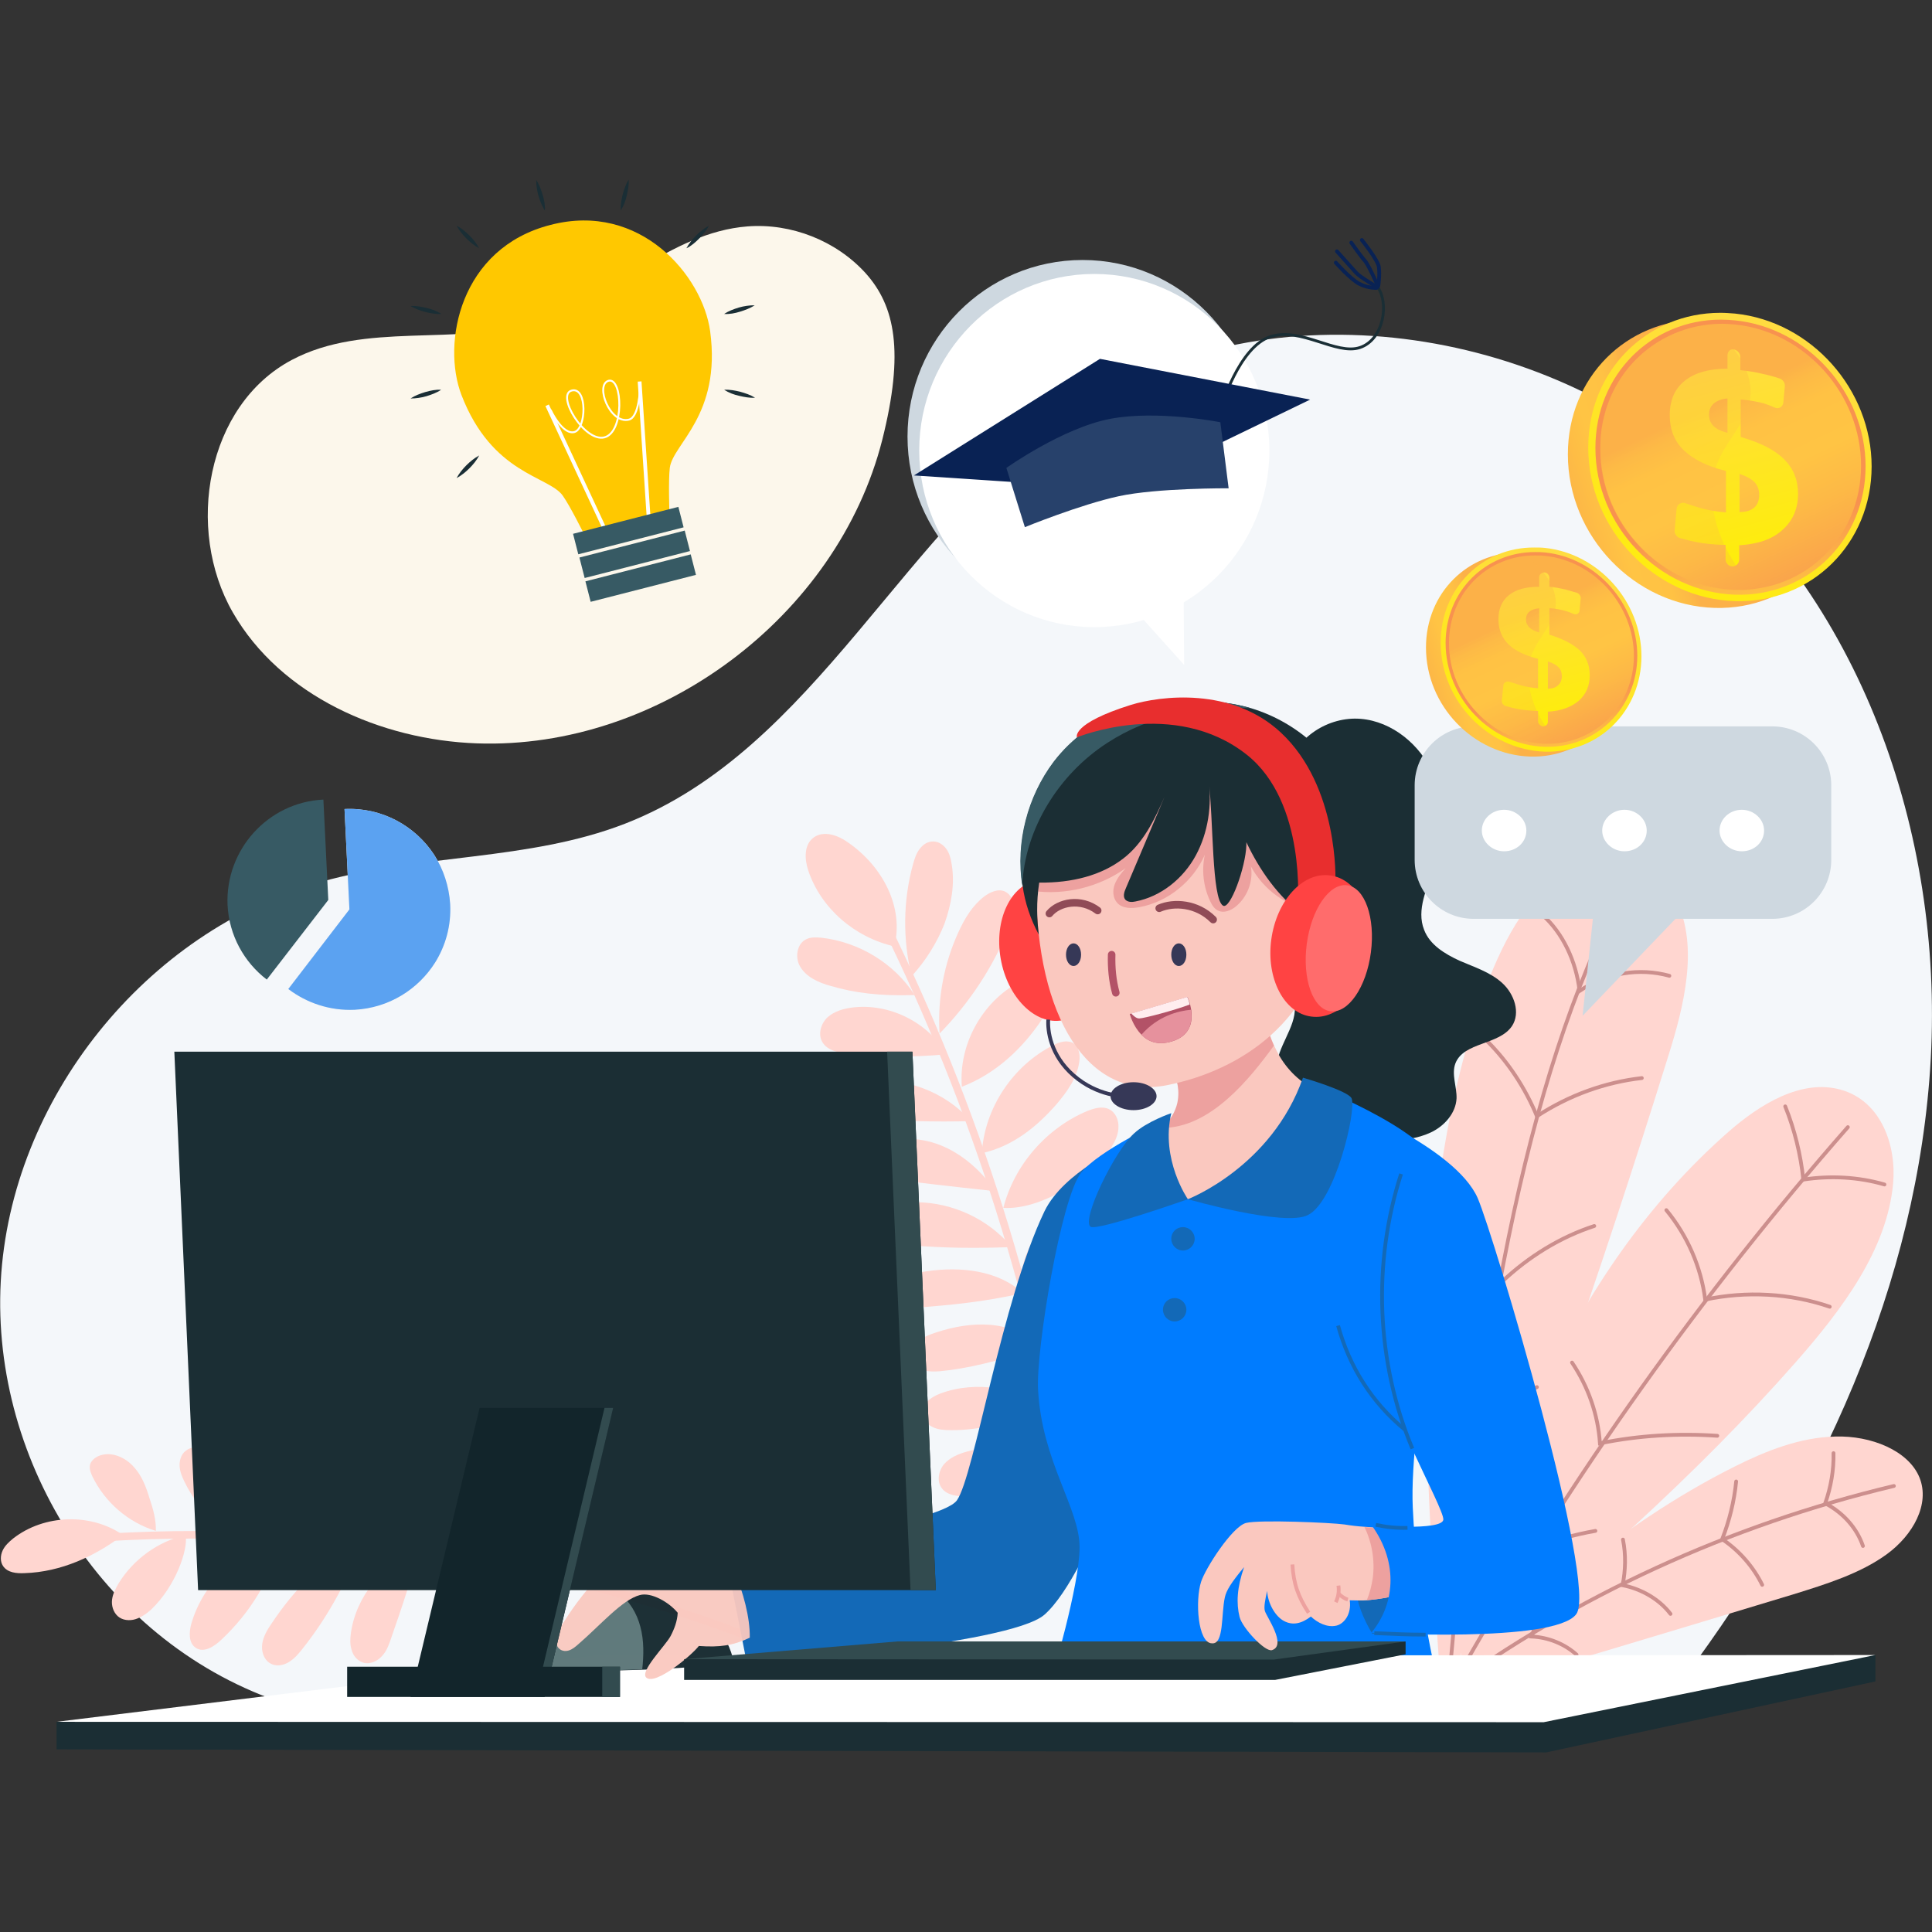 <?xml version="1.0" encoding="utf-8"?>
<!-- Generator: Adobe Illustrator 23.0.5, SVG Export Plug-In . SVG Version: 6.00 Build 0)  -->
<svg version="1.1" id="Layer_1" xmlns="http://www.w3.org/2000/svg" xmlns:xlink="http://www.w3.org/1999/xlink" x="0px" y="0px"
	 viewBox="0 0 512 512" style="enable-background:new 0 0 512 512;" xml:space="preserve">
<rect x="0" y="0" width="512" height="512" fill="#333333" stroke="none"/>
<style type="text/css">
	.st0{clip-path:url(#SVGID_2_);}
	.st1{clip-path:url(#SVGID_4_);fill:#F4F7FA;}
	.st2{clip-path:url(#SVGID_4_);fill:#FCF7EB;}
	.st3{clip-path:url(#SVGID_4_);fill:#FFD6D0;}
	.st4{clip-path:url(#SVGID_4_);fill:none;stroke:#CC8F8D;stroke-linecap:round;stroke-miterlimit:10;}
	.st5{clip-path:url(#SVGID_4_);fill:none;stroke:#FFD6D0;stroke-width:2;stroke-linecap:round;stroke-miterlimit:10;}
	.st6{clip-path:url(#SVGID_4_);fill:#1369B7;}
	.st7{clip-path:url(#SVGID_4_);fill:#1B2E34;}
	.st8{clip-path:url(#SVGID_4_);fill:#FAC8BF;}
	.st9{clip-path:url(#SVGID_4_);fill:#EDA19F;}
	.st10{clip-path:url(#SVGID_4_);fill:#007CFF;}
	.st11{clip-path:url(#SVGID_4_);fill:#FF4343;}
	.st12{clip-path:url(#SVGID_4_);fill:#375A64;}
	.st13{clip-path:url(#SVGID_4_);fill:#E82E2E;}
	.st14{clip-path:url(#SVGID_4_);fill:#FF6C6C;}
	.st15{clip-path:url(#SVGID_4_);fill:none;stroke:#904B57;stroke-width:2;stroke-linecap:round;stroke-miterlimit:10;}
	.st16{clip-path:url(#SVGID_4_);fill:none;stroke:#B35267;stroke-width:2;stroke-linecap:round;stroke-miterlimit:10;}
	.st17{clip-path:url(#SVGID_4_);fill:#363857;}
	.st18{clip-path:url(#SVGID_4_);fill:#B35267;}
	.st19{clip-path:url(#SVGID_4_);fill:#FFEDEF;}
	.st20{clip-path:url(#SVGID_4_);fill:#E6919D;}
	.st21{clip-path:url(#SVGID_4_);fill:none;stroke:#363857;stroke-miterlimit:10;}
	.st22{clip-path:url(#SVGID_4_);fill:#FFFFFF;}
	.st23{opacity:0.949;clip-path:url(#SVGID_4_);}
	.st24{clip-path:url(#SVGID_6_);fill:#12252B;}
	.st25{clip-path:url(#SVGID_6_);fill:#597375;}
	.st26{clip-path:url(#SVGID_6_);fill:#FAC8BF;}
	.st27{clip-path:url(#SVGID_4_);fill:#324B4F;}
	.st28{clip-path:url(#SVGID_4_);fill:none;stroke:#EDA19F;stroke-miterlimit:10;}
	.st29{clip-path:url(#SVGID_4_);fill:none;stroke:#1369B7;stroke-miterlimit:10;}
	.st30{clip-path:url(#SVGID_4_);fill:#12252B;}
	.st31{clip-path:url(#SVGID_4_);fill:#CED8E0;}
	.st32{clip-path:url(#SVGID_4_);fill:none;stroke:#1A2E35;stroke-width:0.75;stroke-miterlimit:10;}
	.st33{clip-path:url(#SVGID_4_);fill:none;stroke:#092254;stroke-linecap:round;stroke-miterlimit:10;}
	.st34{clip-path:url(#SVGID_4_);fill:#092254;}
	.st35{clip-path:url(#SVGID_4_);fill:#27416B;}
	.st36{clip-path:url(#SVGID_4_);fill:#FFC800;}
	.st37{clip-path:url(#SVGID_4_);fill:none;stroke:#FFFFFF;stroke-miterlimit:10;}
	.st38{clip-path:url(#SVGID_4_);fill:none;stroke:#FFFFFF;stroke-width:0.5;stroke-miterlimit:10;}
	.st39{clip-path:url(#SVGID_4_);fill:#1A2E35;}
	.st40{clip-path:url(#SVGID_4_);fill:#ECECEC;}
	.st41{clip-path:url(#SVGID_4_);fill:#5BA2F1;}
	.st42{clip-path:url(#SVGID_8_);fill:url(#SVGID_9_);}
	.st43{clip-path:url(#SVGID_11_);fill:url(#SVGID_12_);}
	.st44{clip-path:url(#SVGID_14_);fill:url(#SVGID_15_);}
	.st45{clip-path:url(#SVGID_17_);fill:url(#SVGID_18_);}
	.st46{clip-path:url(#SVGID_20_);fill:url(#SVGID_21_);}
	.st47{opacity:0.3;clip-path:url(#SVGID_23_);}
	.st48{clip-path:url(#SVGID_25_);}
	.st49{clip-path:url(#SVGID_27_);fill:url(#SVGID_28_);}
	.st50{clip-path:url(#SVGID_30_);fill:url(#SVGID_31_);}
	.st51{clip-path:url(#SVGID_33_);fill:url(#SVGID_34_);}
	.st52{clip-path:url(#SVGID_36_);fill:url(#SVGID_37_);}
	.st53{clip-path:url(#SVGID_39_);fill:url(#SVGID_40_);}
	.st54{clip-path:url(#SVGID_42_);fill:url(#SVGID_43_);}
	.st55{opacity:0.3;clip-path:url(#SVGID_45_);}
	.st56{clip-path:url(#SVGID_47_);}
	.st57{clip-path:url(#SVGID_49_);fill:url(#SVGID_50_);}
</style>
<g>
	<defs>
		<rect id="SVGID_1_" y="47.6" width="512" height="416.8"/>
	</defs>
	<clipPath id="SVGID_2_">
		<use xlink:href="#SVGID_1_"  style="overflow:visible;"/>
	</clipPath>
	<g class="st0">
		<defs>
			<rect id="SVGID_3_" y="47.6" width="512" height="416.8"/>
		</defs>
		<clipPath id="SVGID_4_">
			<use xlink:href="#SVGID_3_"  style="overflow:visible;"/>
		</clipPath>
		<path class="st1" d="M442.9,449.1c36.4-47.4,63.7-103.5,68.4-163c4.8-59.6-15.4-122.7-60.6-161.8
			c-45.2-39.1-116.5-48.6-166.1-15.3c-45.1,30.3-68.3,89.6-119,109.3c-25.5,9.9-54.2,8-80.5,15.4c-46.5,13-82.3,57.7-84.9,105.9
			c-2.6,48.2,28.1,96.5,75.4,111.9C192.8,448.8,310.1,446.3,442.9,449.1"/>
		<path class="st2" d="M233.8,116.6c-11.9,46.8-59.1,82.1-107.4,80.4c-25.5-0.9-52-12.6-64.7-34.7s-7-54.9,15.6-66.9
			c19.4-10.3,43.6-3.5,64.6-10c19.8-6.1,35.5-23.8,56.2-25.4c11.6-0.9,23.5,3.8,31.3,12.4C237.2,81.1,239.7,93.2,233.8,116.6"/>
		<path class="st3" d="M385.8,445.5c4.9-26.4,11.8-52.8,23.2-77.8c11.4-25,27.4-48.7,49-67.7c8.2-7.2,19.3-14.2,29.9-11.2
			c10.6,3,14.7,14.7,13.8,24.8c-1.6,17.6-13.5,33.4-25.9,47.5C449.5,391,419.1,417.7,385.8,445.5"/>
		<path class="st4" d="M489.7,298.7c-38.8,44.2-73,92.3-102,143.2"/>
		<path class="st4" d="M473.1,293.2c2.5,6.2,4.1,12.8,4.8,19.4c7.2-1.1,14.6-0.7,21.5,1.3"/>
		<path class="st4" d="M441.6,320.7c5.6,6.8,9.2,15.1,10.3,23.7c10.9-2.3,22.5-1.7,33,1.9"/>
		<path class="st4" d="M416.6,361.1c4.3,6.4,6.9,13.8,7.4,21.4c10.2-2.1,20.7-2.7,31.1-2"/>
		<path class="st4" d="M401.1,398.8c2.4,3.5,4.1,7.5,4.9,11.7c5.4-2.2,11.1-3.8,16.8-4.8"/>
		<path class="st3" d="M378,451.4c24.6-23.2,49.8-46.8,81.8-62.8c8.2-4.1,17.2-7.7,26.6-7.9c9.4-0.3,19.4,3.7,22.3,10.9
			c2.8,7-1.7,15.2-8.7,20.3c-7,5.1-16,7.9-24.7,10.6C443.5,432.1,411.7,441.8,378,451.4"/>
		<path class="st4" d="M501.9,393.8c-43.7,10.4-84.6,29.3-119.3,54.7"/>
		<path class="st4" d="M485.9,385.1c0.1,4.5-0.7,9-2.2,13.3c4.8,2.5,8.4,6.6,10,11.3"/>
		<path class="st4" d="M460.1,392.6c-0.5,5.2-1.8,10.4-3.7,15.3c4.6,3.1,8.3,7.4,10.6,12.1"/>
		<path class="st4" d="M430.1,408c0.8,4,0.7,8.1-0.1,12.1c5.1,1,9.8,3.8,12.7,7.6"/>
		<path class="st4" d="M406.9,426.8c0.3,1.4,0,4.5-1,6.9c4.5,0.2,8.8,2,11.9,4.8"/>
		<path class="st3" d="M382.1,451.4c21.9-56.1,41.9-113.3,60-171.5c4.2-13.3,8.1-29.1,2.2-41.1c-6.2-12.5-20.9-14-31.2-6.7
			c-10.2,7.3-16.6,21.1-21.2,34.8C371.5,328.3,378.6,397.5,382.1,451.4"/>
		<path class="st4" d="M430,236.5c-26.4,49.8-38.7,122.9-46.4,213.6"/>
		<path class="st4" d="M394.2,276c5.4,5.4,9.9,12.1,13.1,19.8c8.6-5.6,18.1-9,27.8-10.1"/>
		<path class="st4" d="M382.2,322c5.9,5,11.2,11,15.7,17.8c7.3-6.9,15.7-12,24.6-14.9"/>
		<path class="st4" d="M381.9,368.7c3.4,2.6,6.3,5.9,8.7,9.7c5.1-4.6,10.7-8.3,16.7-10.8"/>
		<path class="st4" d="M408.8,242.5c5.3,4.7,8.9,12.2,9.8,20.1c7.2-4.8,15.8-6.2,23.8-4"/>
		<path class="st5" d="M236.5,248.8c23.8,49.4,40,102.5,47.8,156.9"/>
		<path class="st3" d="M237,250.8c-10.6-2.4-19.5-10.2-22.8-20.1c-1-3-1.2-6.9,1.5-8.8c2.7-1.9,6.5-0.5,9.1,1.4
			C234,229.7,239.6,240.5,237,250.8"/>
		<path class="st3" d="M241.6,258.7c-2.4-9.7-2.3-20.1,0.4-29.8c0.4-1.4,0.8-2.7,1.7-3.9s2.1-2,3.6-2s2.7,0.9,3.5,2s1.2,2.6,1.4,4
			c0.9,5.3-0.1,10.7-1.9,15.8C248.3,249.8,245.5,254.4,241.6,258.7"/>
		<path class="st3" d="M249,273.9c-0.6-9.3,1.2-18.7,5.1-27.1c1.6-3.5,3.7-6.9,6.7-9.2c1.6-1.2,3.8-2.2,5.6-1.3
			c1.4,0.7,2.2,2.3,2.3,3.9c0.1,1.6-0.4,3.1-1,4.6C263.6,256,256.6,266.1,249,273.9"/>
		<path class="st3" d="M254.9,288c-0.9-11.1,5.3-22.4,15.1-27.7c2.1-1.1,4.8-2,6.8-0.7c1.6,1,2.2,3.2,1.9,5.1
			c-0.3,1.9-1.3,3.6-2.4,5.2C271,277.9,263.8,284.6,254.9,288"/>
		<path class="st3" d="M260.2,305.6c0.7-11.9,8.2-23.2,18.9-28.6c1.7-0.9,3.8-1.5,5.4-0.5c1.5,1,1.8,3.2,1.5,5
			c-0.6,4.2-3.2,7.8-5.9,11C274.8,298.6,268.4,303.8,260.2,305.6"/>
		<path class="st3" d="M265.9,320.1c2.9-11.4,11.5-21.2,22.3-25.7c1.8-0.7,3.9-1.3,5.6-0.5c1.8,0.8,2.7,2.9,2.6,4.8
			c0,1.9-0.9,3.8-1.9,5.4c-3.1,5-7.9,8.8-13.1,11.6C276.4,318.5,270.8,320.4,265.9,320.1"/>
		<path class="st3" d="M242.4,263.7c-5.4-8.4-14.8-14.1-24.8-15.2c-1.4-0.1-2.9-0.2-4.1,0.5c-2.3,1.2-2.8,4.6-1.6,6.9
			c1.6,3,5,4.5,8.3,5.4C226.4,263.1,232.9,264,242.4,263.7"/>
		<path class="st3" d="M250.9,279.4c-5-8.5-15.2-13.6-25-12.4c-2.4,0.3-4.8,1-6.6,2.6c-1.7,1.6-2.6,4.4-1.4,6.5
			c1.3,2.3,4.3,2.9,7,3.2C232.8,280.1,240.8,280.3,250.9,279.4"/>
		<path class="st3" d="M257.3,297.1c-6.8-7.8-17.7-11.9-28.1-10.5c-1.7,0.2-3.5,0.6-4.9,1.7c-1.4,1-2.3,2.8-1.9,4.5
			c0.3,1.4,1.6,2.5,3,3.1c1.4,0.5,2.9,0.6,4.4,0.7C238.7,297,247.6,297.4,257.3,297.1"/>
		<path class="st3" d="M263.9,315.7c-3.5-4.9-8.1-9.3-13.7-11.8c-5.6-2.5-12.2-2.9-17.7-0.4c-1.6,0.7-3.2,1.9-3.5,3.6
			c-0.3,1.7,0.9,3.4,2.4,4.2c1.5,0.8,3.3,1.1,5,1.2C243.2,313.4,250.1,314.2,263.9,315.7"/>
		<path class="st3" d="M268.1,330.5c-6.1-7.4-15.6-11.8-25.2-11.9c-2.5,0-5.2,0.3-7.2,1.8c-2,1.5-3.1,4.5-1.9,6.7
			c1.3,2.2,4.2,2.6,6.7,2.9C247,330.4,253.4,331,268.1,330.5"/>
		<path class="st3" d="M271.1,342.7c-6.6-6.1-16.6-7.1-25.5-5.8c-2.3,0.3-4.7,0.9-6.4,2.5c-1.7,1.6-2.1,4.7-0.4,6.2
			c1.3,1.1,3.2,1,4.9,0.9C251.8,345.8,259.8,345.2,271.1,342.7"/>
		<path class="st3" d="M275.4,357.3c-3.1-3.8-8-5.8-12.9-6.2c-4.9-0.4-9.8,0.5-14.4,2c-1.8,0.6-3.7,1.3-5,2.6
			c-1.4,1.3-2.1,3.5-1.3,5.2c1.1,2.5,4.5,2.7,7.2,2.5C256.6,362.7,264.2,360.7,275.4,357.3"/>
		<path class="st3" d="M278.9,372.9c-9-4.9-20.1-7.2-29.7-3.6c-2.4,0.9-5,2.7-4.8,5.3c0.1,1.6,1.3,2.9,2.8,3.6
			c1.4,0.7,3.1,0.8,4.7,0.8C259.9,379.1,267.8,376.9,278.9,372.9"/>
		<path class="st3" d="M280.5,386.9c-7.5-3.7-16.3-4.5-24.3-2.2c-2.2,0.6-4.5,1.6-6,3.3c-1.5,1.8-2,4.6-0.6,6.4
			c1.4,1.9,4.2,2.2,6.6,2.1C263.1,396.4,270,395.1,280.5,386.9"/>
		<path class="st3" d="M270.9,336.1c2-9.1,8.9-16.9,17.6-20.2c2.3-0.8,4.7-1.4,7.1-0.9c2.4,0.5,4.6,2.3,4.9,4.7
			c0.3,1.9-0.5,3.8-1.8,5.2c-1.3,1.4-3,2.3-4.6,3.2C287.7,331.5,281,334.2,270.9,336.1"/>
		<path class="st3" d="M274.3,353.3c3.3-11,12.5-20,23.6-23c1.4-0.4,3-0.6,4.1,0.2c1.7,1.2,1.4,3.7,0.6,5.6
			c-2,4.6-6.3,7.8-10.8,10.2C287.4,348.8,282.6,350.6,274.3,353.3"/>
		<path class="st3" d="M277.2,366c1.9-4.5,5.3-8.1,9.4-10.7c4.1-2.5,8.8-4,13.6-4.7c1.8-0.2,3.6-0.4,5.3,0.2
			c1.7,0.5,3.2,1.9,3.4,3.7c0.2,1.4-0.6,2.9-1.6,3.9c-1.1,1-2.4,1.6-3.7,2.2C296,363.6,287.9,364.7,277.2,366"/>
		<path class="st3" d="M280.5,381.4c6-9.3,15.8-16.9,26.8-17.3c2.8-0.1,6.2,0.7,7.1,3.3c0.6,1.7-0.2,3.6-1.4,4.8
			c-1.3,1.2-2.9,1.9-4.6,2.5C298.9,377.8,288,377.5,280.5,381.4"/>
		<path class="st5" d="M21.2,407.9c66.9-5.1,134.9,6.6,196.3,33.6"/>
		<path class="st3" d="M32.6,406.8c-8.5-5.9-20.9-5.5-29.1,0.9c-1.1,0.9-2.2,1.9-2.8,3.2c-0.6,1.3-0.7,2.9,0.1,4.1
			c1.2,1.8,3.6,2,5.7,1.9C16.2,416.6,25.2,412.4,32.6,406.8"/>
		<path class="st3" d="M49.2,406.8c-7.3,1.7-13.8,6.4-17.7,12.7c-0.8,1.4-1.6,2.8-1.8,4.4c-0.2,1.6,0.3,3.3,1.5,4.4
			c1.2,1.1,3.1,1.3,4.7,0.8c1.6-0.5,3-1.5,4.2-2.6C46.6,420.3,49.9,410.6,49.2,406.8"/>
		<path class="st3" d="M74.4,407.9c-11.1,2.5-20.5,11.4-23.7,22.4c-0.6,2.2-0.8,5.1,1.2,6.4c2.1,1.4,4.8-0.3,6.7-2.1
			C66.3,427.4,72,418.2,74.4,407.9"/>
		<path class="st3" d="M96.1,408.7c-10.2,4-18,12.4-24.1,21.5c-1.1,1.6-2.2,3.4-2.5,5.4s0.4,4.2,2.1,5.2c1.5,0.9,3.4,0.6,4.9-0.3
			c1.5-0.9,2.6-2.2,3.7-3.6C86.3,429.2,91.2,420.7,96.1,408.7"/>
		<path class="st3" d="M110.8,411c-9.3,3.3-16.4,12-17.8,21.7c-0.2,1.5-0.3,3.1,0.2,4.6c0.4,1.5,1.5,2.8,3,3.3
			c1.8,0.6,3.9-0.4,5.1-1.8c1.3-1.4,1.9-3.3,2.5-5.1C106.5,426,109.1,418.3,110.8,411"/>
		<path class="st3" d="M124.1,412.5c-3.2,4.1-6.5,8.3-8.7,13c-2.2,4.8-3.2,10.2-1.8,15.2c0.4,1.5,1.3,3.1,2.8,3.3
			c1.3,0.2,2.5-0.7,3.5-1.7c3.3-3.5,5.3-8.2,6.2-12.9C127.1,424.8,127,419.9,124.1,412.5"/>
		<path class="st3" d="M147.3,417.1c-3.9,1.6-7,4.8-9.2,8.3c-2.2,3.6-3.7,7.5-4.9,11.5c-0.5,1.6-1,3.3-0.9,4.9
			c0.1,1.7,0.9,3.4,2.4,4.2c1.8,0.9,4.1,0.2,5.5-1.2c1.4-1.4,2.2-3.4,2.8-5.3C145.1,432.9,146.1,426,147.3,417.1"/>
		<path class="st3" d="M41.3,405.7c-7.3-2.2-13.5-7.6-16.8-14.4c-0.4-0.9-0.8-1.8-0.7-2.8c0.2-1.6,1.9-2.7,3.5-3
			c3-0.6,6.2,1,8.2,3.3c2.1,2.3,3.2,5.2,4.1,8.2C40.6,399.9,41.4,402.9,41.3,405.7"/>
		<path class="st3" d="M62.7,407.5c-5.9-3.4-10.7-8.5-13.7-14.6c-0.7-1.4-1.3-2.8-1.4-4.3c-0.1-1.5,0.4-3.2,1.6-4.1
			c1.3-1.1,3.2-1.2,4.8-0.6c1.6,0.6,2.9,1.8,4,3C62.2,391.5,64.7,397.7,62.7,407.5"/>
		<path class="st3" d="M85.5,408c-8-4.7-13-14.1-12.4-23.4c0.1-1.2,0.4-2.7,1.5-3.2c0.8-0.4,1.9-0.2,2.7,0.4
			c0.8,0.6,1.3,1.4,1.7,2.2C82.5,390.1,85,396.8,85.5,408"/>
		<path class="st3" d="M105.9,409.6c-6.5-3.8-10.8-11.1-11-18.6c-0.1-2.5,0.6-5.3,2.8-6.5c1.6-0.8,3.5-0.5,5,0.5
			c1.5,0.9,2.5,2.4,3.4,3.9C109.8,395.2,111,402.9,105.9,409.6"/>
		<path class="st3" d="M122.3,413.2c-3.3-1.7-5.4-5.2-6.3-8.8c-0.9-3.6-0.8-7.4-0.5-11.1c0.1-2.2,0.3-4.4,1.4-6.3
			c1.1-1.9,3.3-3.3,5.4-2.8c2.2,0.5,3.5,2.9,4.2,5.1C128.9,397,128.2,405.7,122.3,413.2"/>
		<path class="st3" d="M140.6,416.2c-5.1-7.4-5.4-17.8-0.8-25.5c0.9-1.5,2.3-3.1,4.1-2.9c1.6,0.2,2.7,1.8,3.3,3.3
			C150.8,399.3,149,409.6,140.6,416.2"/>
		<path class="st6" d="M303.6,323.8l-5.9-20.1c0,0-15.8,6.8-20.9,17.3c-11.4,23.8-18.6,70.1-23.2,76.6c-4.6,6.5-61.4,14.2-61.4,14.2
			l5.8,29.3c0,0,69.5-5,78.8-13.2c12.6-11.1,27.8-59.5,27.8-59.5L303.6,323.8z"/>
		<path class="st7" d="M341.3,203.6c2-8.2,10.8-13.8,19.3-13.1c8.4,0.7,15.8,6.9,19.2,14.6c3.4,7.7,3,16.8,0.3,24.8
			c-1.9,5.4-4.8,11.2-2.7,16.5c1.5,4,5.5,6.4,9.4,8.2c3.9,1.7,8.1,3,11.3,5.9s4.9,7.9,2.6,11.4c-3.4,5.1-12.8,4.2-15,9.9
			c-1.1,2.9,0.4,6.2,0.3,9.3c-0.2,3.9-3.2,7.3-6.8,9c-3.6,1.7-7.6,2.1-11.5,2.2c-6.9,0.2-14.2-0.4-20.2-3.9c-6-3.5-10.4-10.5-9-17.3
			c1.2-5.6,6-10.7,4.3-16.2c-1.2-3.9-5.3-6-8.3-8.9c-6.3-6.1-7.2-16-4.7-24.4C332.3,223.5,338.2,216.5,341.3,203.6"/>
		<path class="st8" d="M349.9,289.3c-9.9,15.3-27.4,32.5-33.7,31.7c-5.2-0.7-10.4-7.9-10.4-20.7c0.7-0.3,1.4-0.7,2.1-1.2
			c1.5-1.2,2.9-2.9,3.7-5c0.2-0.5,0.4-1.1,0.5-1.6c0.8-3.6-0.2-7.7-2.4-10.1c-0.1-0.1-0.2-0.3-0.3-0.4c8.4-7.6,16.7-13,25.1-18.4
			c0.3,5,1.4,9.7,3.2,13.6c0.4,0.9,0.9,1.8,1.4,2.7C341.7,284.3,345.6,287.7,349.9,289.3"/>
		<path class="st9" d="M337.6,277.1c-6.2,8.5-16.8,22-29.8,21.8c1.5-1.2,2.9-2.9,3.7-5c0.2-0.5,0.4-1.1,0.5-1.6
			c0.8-3.6-0.2-7.7-2.4-10.1c-0.1-0.1-0.2-0.3-0.3-0.4c8.4-7.6,16.7-13,25.1-18.4C334.7,268.5,335.8,273.2,337.6,277.1"/>
		<path class="st10" d="M346.2,286.9c0,0-14.1,30.1-31,30.9c-9.6,0.5-8-20.3-8-20.3s-16.1,7.5-20.7,13.3c-5.3,6.6-12,47-11.4,57.5
			c1,19,11,31.4,11,41.7c0,10.3-7.5,35.1-7.5,35.1l102.2-0.3c0,0-5.4-22-6.4-45.3c-1.1-23.3,10.8-75.5,6.6-90.2
			C377.9,299,346.2,286.9,346.2,286.9"/>
		<path class="st6" d="M314.8,317.8c0,0,22.2-8.5,30.5-32.2c0,0,12.1,3.5,12.9,5.5c1.3,3.3-4.4,27.4-11.6,30.9
			C340.5,325.2,314.8,317.8,314.8,317.8"/>
		<path class="st6" d="M314.8,317.8c0,0-7.3-10.5-4.4-22.8c0,0-6.5,2.2-9.9,5.4c-5.1,4.6-14,22.9-11.5,24.7
			C290.7,326.3,314.8,317.8,314.8,317.8"/>
		<path class="st6" d="M313.5,325.2c1.7,0,3.1,1.4,3.1,3.1c0,1.7-1.4,3.1-3.1,3.1c-1.7,0-3.1-1.4-3.1-3.1
			C310.4,326.5,311.8,325.2,313.5,325.2"/>
		<path class="st6" d="M311.3,344c1.7,0,3.1,1.4,3.1,3.1c0,1.7-1.4,3.1-3.1,3.1c-1.7,0-3.1-1.4-3.1-3.1
			C308.2,345.3,309.6,344,311.3,344"/>
		<path class="st11" d="M275,233.2c7.2-1.3,14.5,6.1,16.3,16.3c1.8,10.3-2.6,19.6-9.8,20.9c-7.2,1.3-14.5-6.1-16.3-16.3
			C263.4,243.8,267.8,234.5,275,233.2"/>
		<path class="st8" d="M352,244.8c3.2-25.5-11.5-48.5-32.9-51.2c-21.4-2.7-44.5,15.5-44.5,41.2c0,34.7,13.8,56.9,34.6,52.8
			C329,283.7,348.8,270.3,352,244.8"/>
		<path class="st9" d="M348,241.5c-6.9-1.2-13.2-5.7-16.5-11.9c0.7,4-1,8.3-4.2,10.8c-1.2,0.9-2.9,1.6-4.3,1
			c-1.1-0.4-1.8-1.5-2.3-2.6c-1.8-3.8-2.3-8.2-1.4-12.3c-3.1,7.1-9.8,12.5-17.3,13.9c-2.1,0.4-4.5,0.4-5.9-1.1
			c-1.2-1.3-1.3-3.3-0.7-4.9c0.6-1.6,1.7-3,2.9-4.3c-7.1,5-16,7.2-24.6,6c2.9-11.7,10-22.6,20.3-28.9c10.3-6.3,23.8-7.6,34.7-2.3
			c10.9,5.3,18.4,17.4,17.2,29.4"/>
		<path class="st7" d="M349.1,256.6c-0.7-4.2-2.1-9.1-3.9-14.2c-6.5-4.8-11.4-11.8-14.9-19.2c0,0.3,0,0.5,0,0.8
			c-0.2,5.9-4.3,17.2-6.2,16c-3-1.9-2.5-22.4-3.8-33.5c0.9,6.9-0.1,14.1-3.4,20.2c-3.3,6.1-9.2,10.9-16,12.2
			c-0.9,0.2-1.9,0.2-2.6-0.4c-0.8-0.8-0.4-2.1,0.1-3.2c3.4-8,6.8-16,10.2-24.1c-2.7,6.2-5.7,12.3-10.9,16.3
			c-5.8,4.5-13.6,6.5-22.3,6.4c-0.8,5.2-0.6,9.9-0.1,13.8c-2.2-4.1-3.7-8.5-4.3-13c-1.8-11.5,1.4-23.6,8.3-32.8
			c9.7-12.7,27-19.2,42.6-15.9c3.4,0.2,6.6,0.8,9.7,1.7c12.5,3.8,22.7,13.2,27.1,25.1C364.1,227.6,360.2,245.4,349.1,256.6"/>
		<path class="st12" d="M331.6,187.7c-13.4-0.9-27,1.9-38.2,9.2c-12.8,8.3-21.8,22.7-22.5,37.8c-1.8-11.5,1.4-23.6,8.3-32.8
			c9.7-12.7,27-19.2,42.6-15.9C325.2,186.2,328.5,186.8,331.6,187.7"/>
		<path class="st13" d="M343.9,240.1c0,0,2.4-27.5-13.5-40.1c-19.2-15.2-45-4.6-45-4.6s-1.6-3.6,14.3-8.6c7.8-2.4,26.7-4.8,39.7,7.3
			c15.5,14.4,14.5,39.5,14.5,39.5L343.9,240.1z"/>
		<path class="st11" d="M336.9,249c1.4-10.3,8.3-18,15.6-17c7.2,0.9,12,10.1,10.6,20.4c-1.4,10.3-8.3,18-15.6,17
			C340.3,268.5,335.5,259.3,336.9,249"/>
		<path class="st14" d="M346.3,250.2c1.2-9.2,6-16.2,10.7-15.6c4.7,0.6,7.5,8.6,6.3,17.8c-1.2,9.2-6,16.2-10.7,15.6
			C347.9,267.4,345.1,259.4,346.3,250.2"/>
		<path class="st15" d="M321.5,243.7c-4.3-4.3-10.4-4.7-14.3-3"/>
		<path class="st15" d="M290.9,241.3c-4.5-3.4-10.3-2.2-12.8,0.8"/>
		<path class="st16" d="M294.6,253c-0.1,3.4,0.2,6.8,1.1,10.1"/>
		<path class="st17" d="M312.4,250c1.1,0,2,1.3,2,3c0,1.7-0.9,3-2,3c-1.1,0-2-1.3-2-3C310.4,251.3,311.3,250,312.4,250"/>
		<path class="st17" d="M284.5,250c1.1,0,2,1.3,2,3c0,1.7-0.9,3-2,3c-1.1,0-2-1.3-2-3C282.5,251.3,283.4,250,284.5,250"/>
		<path class="st18" d="M310.5,276c-3.7,1.1-6.3,0-8-1.8c-2.3-2.3-3.1-5.5-3.1-5.5l0.5-0.1l14.8-4.4c0,0,0.4,0.8,0.7,2
			c0.1,0.4,0.2,1,0.3,1.5C316.1,270.6,315.6,274.5,310.5,276"/>
		<path class="st19" d="M315.3,266.2c-3.9,1.5-12.2,3.7-13.4,3.7c-0.8,0-1.5-0.7-2.1-1.3l14.8-4.4C314.7,264.2,315,265,315.3,266.2"
			/>
		<path class="st20" d="M310.5,276c-3.7,1.1-6.3,0-8-1.8c4.4-5,9.8-6.3,13.1-6.6C316.1,270.6,315.6,274.5,310.5,276"/>
		<path class="st21" d="M298,290.5c0,0-7.1,0.1-13.5-5.5c-6.2-5.4-6.9-12-6.7-14.8"/>
		<path class="st17" d="M300.4,286.8c3.4,0,6.1,1.7,6.1,3.7s-2.7,3.7-6.1,3.7c-3.4,0-6.1-1.7-6.1-3.7S297,286.8,300.4,286.8"/>
		<polygon class="st7" points="15,456.3 15,463.6 409.8,464.4 497,445.6 497,438.6 		"/>
		<polygon class="st22" points="157.5,438.8 497,438.6 409.1,456.4 15,456.3 		"/>
		<g class="st23">
			<g>
				<defs>
					<rect id="SVGID_5_" x="144" y="408.8" width="54.7" height="36.2"/>
				</defs>
				<clipPath id="SVGID_6_">
					<use xlink:href="#SVGID_5_"  style="overflow:visible;"/>
				</clipPath>
				<path class="st24" d="M194.5,440.7c-7.4,0.9-15.6,1.5-24.4,1.8c-8.4,0.3-17.3,0.4-26.2,0.4c2.1-7.3,6.9-14,13.4-17.9
					c2-1.2,4.2-2.2,6.5-2.8c5.1-1.4,10.6-1.4,15.5,0.4C186.6,425.3,193.1,433.1,194.5,440.7"/>
				<path class="st25" d="M170.2,442.4c-8.4,0.3-17.3,0.4-26.2,0.4c2.1-7.3,6.9-14,13.4-17.9c2-1.2,4.2-2.2,6.5-2.8
					c2.9,2.1,4.9,5.5,5.8,9C170.7,434.8,170.6,438.7,170.2,442.4"/>
				<path class="st26" d="M198.7,434c-4.4,2.1-8,2.6-13.5,2.2c-1.9,2.5-11.5,10.5-13.9,8.4c-1.9-1.6,5-8.4,6.4-11
					c1-1.9,1.8-4,1.9-6.2c-2.3-2.8-7-5.5-10-4.7c-4.7,1.2-10.5,8-16.3,13c-0.8,0.7-1.6,1.4-2.6,1.7c-1,0.3-2.1,0.1-2.8-0.8
					c-1.1-1.5-0.2-3.9,0.8-5.6c5.4-8.9,12.3-16.5,20.3-22.3c9.9,1.2,16.7,3.7,25.6,7.7C196.9,421.7,198.8,428.7,198.7,434"/>
			</g>
		</g>
		<polygon class="st7" points="181.3,439.7 181.3,445.2 337.9,445.2 372.5,438.4 372.5,435 		"/>
		<polygon class="st27" points="237.8,435 372.5,435 337.6,439.8 181.3,439.7 		"/>
		<path class="st6" d="M363.9,404.9c0,0-10.8,10.7-0.2,28.1c0,0,9.3-1.8,10.1-12.7C374.4,413.3,363.9,404.9,363.9,404.9"/>
		<path class="st8" d="M370.3,422.5c-0.4,0.6-4.9,1.3-8.1,1.6c-0.8,0.1-4,0-4.5,0c0.5,3.7-1.5,6.2-3.5,6.7c-2.5,0.6-5.1-0.8-6.8-2.4
			c-2.5,1.9-4.8,2.4-7.1,1.2c-2.3-1.2-4.3-4.6-4.5-8c-0.5,2.3-0.9,4.2-0.6,5.3c0.4,1.5,5.9,9.1,1.9,10.4c-1.8,0.6-7.9-5.9-8.6-8.8
			c-0.9-3.6-0.7-7.8,1.2-13.2c-3.5,4.2-4.7,6.2-5.1,8c-1,4.5-0.2,12.5-3.4,12.2c-3.8,0-4.5-11.4-2.9-16.3
			c1.1-3.5,8.2-14.6,11.9-15.6c3.5-0.9,22.5-0.1,26.1,0.4c1.8,0.3,3.6,0.5,5.2,0.6c4.5,0.4,8,0.4,8.2,0.5
			C372,407.5,371.2,420.6,370.3,422.5"/>
		<path class="st9" d="M370.3,422.5c-0.4,0.6-4.9,1.3-8.1,1.6c0.8-1.9,1.3-3.9,1.6-5.9c0.6-4.6-0.2-9.4-2.2-13.5
			c4.5,0.4,8,0.4,8.2,0.5C372,407.5,371.2,420.6,370.3,422.5"/>
		<path class="st28" d="M342.5,414.6c0.3,5.1,1.5,8.5,4.3,12.8"/>
		<path class="st28" d="M357.2,423.9c-0.8-0.2-1.8-0.9-2.4-1.5"/>
		<path class="st28" d="M354.7,420.2c0.2,1.5,0,3-0.7,4.4"/>
		<path class="st10" d="M391.6,317.5c-3-6.8-12.1-13.2-20.6-17.9c-0.3,0.2-0.5,0.3-0.8,0.5c-4.8,3.1-8.8,7.4-12.6,11.7
			c-0.2,0.2-0.3,0.4-0.5,0.6c2.3,15.5,5.3,35.1,6.4,42.4c2.3,15.3,19.2,44.8,19,47.9c-0.2,3.1-19,1.5-19,1.5
			c7.5,10.4,5.8,21.5-0.1,28.5c0,0,48.5,2.8,54.3-4.9C423.6,420.2,395.9,327.5,391.6,317.5"/>
		<path class="st29" d="M371.3,311.1c-7.6,23.6-6.6,49.9,3,72.8"/>
		<path class="st29" d="M354.6,351.3c3,10.9,8.9,20.3,17.6,27.5"/>
		<path class="st29" d="M364.6,404.1c2.8,0.6,5.6,0.9,8.4,0.8"/>
		<path class="st29" d="M377.8,433.2c-5.2,0-8.6-0.2-13.6-0.4"/>
		<polygon class="st7" points="52.5,421.4 46.2,278.7 241.8,278.7 248,421.4 		"/>
		<polygon class="st27" points="241.3,421.4 235.1,278.7 241.8,278.7 248,421.4 		"/>
		<polygon class="st30" points="108.8,449.7 127.1,373.1 162.5,373.1 144.3,449.7 		"/>
		<polygon class="st27" points="142,449.7 160.2,373.1 162.5,373.1 144.3,449.7 		"/>
		<rect x="92" y="441.7" class="st30" width="72.3" height="8"/>
		<rect x="159.6" y="441.7" class="st27" width="4.7" height="8"/>
		<path class="st31" d="M374.9,227.9v-19.8c0-8.6,7-15.6,15.6-15.6h79.2c8.6,0,15.6,7,15.6,15.6v19.8c0,8.6-7,15.6-15.6,15.6h-79.2
			C381.9,243.5,374.9,236.5,374.9,227.9"/>
		<polygon class="st31" points="423,235.3 419.4,269.2 451.3,235.9 		"/>
		<path class="st22" d="M398.6,214.6c3.2,0,5.9,2.5,5.9,5.5c0,3.1-2.6,5.5-5.9,5.5c-3.2,0-5.9-2.5-5.9-5.5
			C392.7,217.1,395.3,214.6,398.6,214.6"/>
		<path class="st22" d="M430.5,214.6c3.2,0,5.9,2.5,5.9,5.5c0,3.1-2.6,5.5-5.9,5.5c-3.2,0-5.9-2.5-5.9-5.5
			C424.6,217.1,427.3,214.6,430.5,214.6"/>
		<path class="st22" d="M461.6,214.6c3.2,0,5.9,2.5,5.9,5.5c0,3.1-2.6,5.5-5.9,5.5c-3.2,0-5.9-2.5-5.9-5.5
			C455.7,217.1,458.3,214.6,461.6,214.6"/>
		<path class="st31" d="M240.5,115.7c0,25.8,20.8,46.8,46.4,46.8c25.6,0,46.4-20.9,46.4-46.8c0-25.8-20.8-46.8-46.4-46.8
			C261.2,68.9,240.5,89.9,240.5,115.7"/>
		<path class="st22" d="M243.6,119.4c0,25.8,20.8,46.8,46.4,46.8s46.4-20.9,46.4-46.8c0-25.8-20.8-46.8-46.4-46.8
			S243.6,93.6,243.6,119.4"/>
		<polygon class="st22" points="296.9,157.4 313.8,176.2 313.6,144.7 		"/>
		<path class="st32" d="M323.5,108.3c0,0,4.8-16.4,13.2-19.1c8.1-2.6,17.4,5,23.7,2.9c6.3-2.1,7.9-11.9,4.5-16.3"/>
		<path class="st33" d="M364.8,76.3c0,0-2.3,0.1-4.6-1.1c-2.3-1.2-6.2-5.6-6.2-5.6"/>
		<path class="st33" d="M365.3,75.6c0,0,0.4-2.9,0.1-4.9c-0.3-1.9-4.5-7.1-4.5-7.1"/>
		<path class="st33" d="M365,76.1c0,0-4.5-2.6-5.6-3.8c-1.1-1.2-5.1-5.7-5.1-5.7"/>
		<path class="st33" d="M365.2,75.9c0,0-2.5-5.7-3.5-6.8c-1-1.1-3.6-4.8-3.6-4.8"/>
		<polygon class="st34" points="298,129.7 242.2,126 291.5,95.1 347.2,105.9 		"/>
		<path class="st35" d="M271.6,139.7l-4.9-15.7c0,0,14.9-10.6,27.5-13c12.6-2.4,29.2,0.9,29.2,0.9l2.2,17.5c0,0-19-0.1-29.1,2.1
			C286.3,133.7,271.6,139.7,271.6,139.7"/>
		<path class="st36" d="M188.2,87.8c3,22.3-9.9,29.8-10.7,36.2c-0.4,3.4-0.1,11.8-0.1,11.8l-22.6,5.8c0,0-3.7-7.5-5.7-10.3
			c-3.8-5.2-18.7-5.6-26.8-26.6c-5.3-13.8-0.4-39,23.6-45.1C169.7,53.4,186.2,73.1,188.2,87.8"/>
		<line class="st37" x1="160.9" y1="141.6" x2="145" y2="107.4"/>
		<line class="st37" x1="172" y1="138.8" x2="169.5" y2="101.1"/>
		<path class="st38" d="M145.9,108.6c0,0,3.1,6.7,6.3,5.9c3.2-0.8,3.5-12.1-0.7-11c-4.2,1.1,3.4,13.8,8.7,12.4
			c5.3-1.4,4.8-15.9,1.1-15c-3.7,1,0.3,11.6,5.4,10.3c2.7-0.7,2.9-8.3,2.9-8.3"/>
		
			<rect x="152.1" y="137.7" transform="matrix(0.969 -0.248 0.248 0.969 -29.669 45.755)" class="st12" width="28.8" height="5.6"/>
		
			<rect x="153.8" y="144" transform="matrix(0.969 -0.248 0.248 0.969 -31.192 46.357)" class="st12" width="28.8" height="5.6"/>
		
			<rect x="155.4" y="150.3" transform="matrix(0.969 -0.248 0.248 0.969 -32.715 46.959)" class="st12" width="28.8" height="5.6"/>
		<path class="st39" d="M144.4,55.8c-0.8-1.2-1.3-2.6-1.7-3.9c-0.4-1.4-0.6-2.8-0.6-4.2c0.8,1.2,1.3,2.6,1.7,3.9
			C144.2,52.9,144.5,54.3,144.4,55.8"/>
		<path class="st39" d="M127,65.8c-1.3-0.7-2.4-1.6-3.4-2.6c-1-1-1.9-2.1-2.6-3.4c1.3,0.7,2.4,1.6,3.4,2.6
			C125.4,63.4,126.3,64.5,127,65.8"/>
		<path class="st39" d="M117,83.2c-1.5,0.1-2.9-0.2-4.2-0.5c-1.4-0.4-2.7-0.8-4-1.6c1.5-0.1,2.9,0.2,4.2,0.5
			C114.4,81.9,115.7,82.4,117,83.2"/>
		<path class="st39" d="M116.9,103.3c-1.2,0.8-2.6,1.3-3.9,1.7c-1.4,0.4-2.8,0.6-4.2,0.6c1.2-0.8,2.6-1.3,3.9-1.7
			C114.1,103.5,115.5,103.2,116.9,103.3"/>
		<path class="st39" d="M127,120.7c-0.7,1.3-1.6,2.4-2.6,3.4c-1,1-2.1,1.9-3.4,2.6c0.7-1.3,1.6-2.4,2.6-3.4
			C124.6,122.3,125.7,121.4,127,120.7"/>
		<path class="st39" d="M191.9,103.3c1.5-0.1,2.9,0.2,4.2,0.5c1.4,0.4,2.7,0.8,4,1.6c-1.5,0.1-2.9-0.2-4.2-0.5
			C194.5,104.6,193.2,104.1,191.9,103.3"/>
		<path class="st39" d="M191.9,83.2c1.2-0.8,2.6-1.3,3.9-1.7c1.4-0.4,2.8-0.6,4.2-0.6c-1.2,0.8-2.6,1.3-3.9,1.7
			C194.8,83,193.4,83.3,191.9,83.2"/>
		<path class="st39" d="M181.9,65.8c0.7-1.3,1.6-2.4,2.6-3.4c1-1,2.1-1.9,3.4-2.6c-0.7,1.3-1.6,2.4-2.6,3.4
			C184.3,64.2,183.2,65.2,181.9,65.8"/>
		<path class="st39" d="M164.5,55.8c-0.1-1.5,0.2-2.9,0.5-4.2c0.4-1.4,0.8-2.7,1.6-4c0.1,1.5-0.2,2.9-0.5,4.2
			C165.8,53.2,165.3,54.5,164.5,55.8"/>
		<path class="st12" d="M85.7,211.9l1.3,26.6l-16.3,21.1c-6-4.6-10-11.7-10.4-19.8C59.7,225.2,71,212.6,85.7,211.9"/>
		<path class="st40" d="M119.3,239.6c0.3,5.7-1.2,11-4,15.5c-4.5,7.1-12.2,12-21.3,12.5c-6.6,0.3-12.7-1.8-17.6-5.5L92.6,241
			l-1.3-26.6c9.9-0.5,18.8,4.5,23.8,12.2C117.5,230.4,119,234.8,119.3,239.6"/>
		<path class="st41" d="M119.3,239.6c0.3,5.7-1.2,11-4,15.5c-4.5,7.1-12.2,12-21.3,12.5c-6.6,0.3-12.7-1.8-17.6-5.5L92.6,241
			l-1.3-26.6c9.9-0.5,18.8,4.5,23.8,12.2C117.5,230.4,119,234.8,119.3,239.6"/>
	</g>
	<g class="st0">
		<defs>
			<path id="SVGID_7_" d="M415.5,120.4c0,21.8,17.8,40.1,38.9,40.7c20.3,0.6,36.2-15.3,36.2-35.7c0-20.3-15.9-38.4-36.2-40.5
				c-1.3-0.1-2.6-0.2-3.9-0.2C431.1,84.7,415.5,99.9,415.5,120.4"/>
		</defs>
		<clipPath id="SVGID_8_">
			<use xlink:href="#SVGID_7_"  style="overflow:visible;"/>
		</clipPath>
		
			<linearGradient id="SVGID_9_" gradientUnits="userSpaceOnUse" x1="31.819" y1="437.758" x2="32.964" y2="437.758" gradientTransform="matrix(-38.213 12.264 12.264 38.213 -3712.426 -16990.975)">
			<stop  offset="0" style="stop-color:#FCB148"/>
			<stop  offset="5.215653e-02" style="stop-color:#FDBA46"/>
			<stop  offset="0.143" style="stop-color:#FFC244"/>
			<stop  offset="0.318" style="stop-color:#FFC444"/>
			<stop  offset="0.484" style="stop-color:#FDB946"/>
			<stop  offset="0.773" style="stop-color:#F99D4D"/>
			<stop  offset="0.866" style="stop-color:#F8924F"/>
			<stop  offset="1" style="stop-color:#F8924F"/>
		</linearGradient>
		<polygon class="st42" points="512.9,154.5 422.5,183.5 393.1,91.9 483.5,62.8 		"/>
	</g>
	<g class="st0">
		<defs>
			<path id="SVGID_10_" d="M420.9,118.6c0,21.8,17.8,40.1,38.9,40.7c20.3,0.6,36.2-15.3,36.2-35.7c0-20.3-15.9-38.4-36.2-40.5
				c-1.3-0.1-2.6-0.2-3.9-0.2C436.6,82.9,420.9,98.1,420.9,118.6"/>
		</defs>
		<clipPath id="SVGID_11_">
			<use xlink:href="#SVGID_10_"  style="overflow:visible;"/>
		</clipPath>
		
			<linearGradient id="SVGID_12_" gradientUnits="userSpaceOnUse" x1="32.117" y1="438.161" x2="33.263" y2="438.161" gradientTransform="matrix(-34.114 75.262 75.262 34.114 -31405.658 -17281.229)">
			<stop  offset="0" style="stop-color:#FFDB44"/>
			<stop  offset="1" style="stop-color:#FEEF06"/>
		</linearGradient>
		<polygon class="st43" points="525,96.1 483.2,188.2 392,146.8 433.7,54.7 		"/>
	</g>
	<g class="st0">
		<defs>
			<path id="SVGID_13_" d="M422.8,118.7c0,20.8,16.9,38.2,37,38.9c19.4,0.6,34.6-14.6,34.6-34s-15.2-36.7-34.6-38.7
				c-1.2-0.1-2.5-0.2-3.7-0.2C437.7,84.7,422.8,99.2,422.8,118.7"/>
		</defs>
		<clipPath id="SVGID_14_">
			<use xlink:href="#SVGID_13_"  style="overflow:visible;"/>
		</clipPath>
		
			<linearGradient id="SVGID_15_" gradientUnits="userSpaceOnUse" x1="32.644" y1="437.187" x2="33.789" y2="437.187" gradientTransform="matrix(-6.582 -35.959 -35.959 6.582 16404.144 -1529.417)">
			<stop  offset="0" style="stop-color:#FCB148"/>
			<stop  offset="5.215653e-02" style="stop-color:#FDBA46"/>
			<stop  offset="0.143" style="stop-color:#FFC244"/>
			<stop  offset="0.318" style="stop-color:#FFC444"/>
			<stop  offset="0.484" style="stop-color:#FDB946"/>
			<stop  offset="0.773" style="stop-color:#F99D4D"/>
			<stop  offset="0.866" style="stop-color:#F8924F"/>
			<stop  offset="1" style="stop-color:#F8924F"/>
		</linearGradient>
		<polygon class="st44" points="425.1,170.9 409.8,87.1 492.1,72 507.4,155.8 		"/>
	</g>
	<g class="st0">
		<defs>
			<path id="SVGID_16_" d="M424.1,118.8c0,20.1,16.3,36.9,35.7,37.5c18.7,0.6,33.4-14.1,33.4-32.9c0-18.8-14.7-35.5-33.4-37.4
				c-1.2-0.1-2.3-0.2-3.5-0.2C438.5,85.9,424.1,100,424.1,118.8"/>
		</defs>
		<clipPath id="SVGID_17_">
			<use xlink:href="#SVGID_16_"  style="overflow:visible;"/>
		</clipPath>
		
			<linearGradient id="SVGID_18_" gradientUnits="userSpaceOnUse" x1="32.398" y1="438.44" x2="33.543" y2="438.44" gradientTransform="matrix(27.127 57.585 57.585 -27.127 -25674.291 10135.756)">
			<stop  offset="0" style="stop-color:#FCB148"/>
			<stop  offset="5.215653e-02" style="stop-color:#FDBA46"/>
			<stop  offset="0.143" style="stop-color:#FFC244"/>
			<stop  offset="0.318" style="stop-color:#FFC444"/>
			<stop  offset="0.484" style="stop-color:#FDB946"/>
			<stop  offset="0.773" style="stop-color:#F99D4D"/>
			<stop  offset="0.866" style="stop-color:#F8924F"/>
			<stop  offset="1" style="stop-color:#F8924F"/>
		</linearGradient>
		<polygon class="st45" points="480.7,59.3 520.7,144.1 436.7,183.6 396.7,98.8 		"/>
	</g>
	<g class="st0">
		<defs>
			<path id="SVGID_19_" d="M461,135.7v-10.1c1.8,0.6,3.1,1.3,4,2.2c0.8,0.9,1.2,2,1.2,3.3c0,1.5-0.4,2.6-1.3,3.4
				C464,135.3,462.7,135.7,461,135.7C461,135.7,461,135.7,461,135.7 M454.1,112.9c-0.8-0.8-1.2-1.8-1.2-3c0-1.2,0.4-2.2,1.3-3
				c0.9-0.7,2.1-1.2,3.6-1.3v9.1C456.2,114.3,454.9,113.7,454.1,112.9 M457.8,94.2v3.5c-4.9,0-8.7,1.1-11.3,3.2
				c-2.7,2.1-4,5.2-4,9.1c0,3.8,1.2,6.9,3.7,9.3c2.5,2.4,6.2,4.3,11.2,5.5l0,11c-2.2-0.2-4.3-0.5-6.5-1.1c-1.4-0.4-2.7-0.8-4.1-1.3
				c-1.1-0.5-2.4,0.2-2.5,1.5l-0.5,5.6c-0.1,0.9,0.5,1.8,1.4,2.1c1.5,0.4,3,0.8,4.6,1.1c2.1,0.4,4.3,0.6,6.7,0.7l0.8,0v3.8
				c0,1,0.8,1.9,1.8,1.9l0,0c1,0,1.8-0.8,1.8-1.8v-3.8c5-0.3,8.8-1.6,11.5-4.1c2.7-2.4,4.1-5.6,4.1-9.5c0-3.7-1.2-6.7-3.7-9.2
				c-2.5-2.5-6.3-4.4-11.5-5.9v-9.9l0.5,0c1.9,0.2,3.8,0.5,5.6,1c1,0.3,2,0.7,2.9,1.1c1.1,0.5,2.2-0.2,2.3-1.3l0.4-4.3
				c0.1-0.9-0.5-1.8-1.4-2.1c-1.5-0.5-2.9-0.9-4.4-1.2c-2-0.5-4-0.8-6-1v-3.5c0-1-0.8-1.9-1.8-2c-0.1,0-0.1,0-0.2,0
				C458.5,92.5,457.8,93.2,457.8,94.2"/>
		</defs>
		<clipPath id="SVGID_20_">
			<use xlink:href="#SVGID_19_"  style="overflow:visible;"/>
		</clipPath>
		
			<linearGradient id="SVGID_21_" gradientUnits="userSpaceOnUse" x1="32.242" y1="438.534" x2="33.388" y2="438.534" gradientTransform="matrix(13.64 51.122 51.122 -13.64 -22406.264 4426.819)">
			<stop  offset="0" style="stop-color:#FFDB44"/>
			<stop  offset="1" style="stop-color:#FEEF06"/>
		</linearGradient>
		<polygon class="st46" points="474.3,84 490.9,146.1 444.8,158.5 428.2,96.3 		"/>
	</g>
	<g class="st0">
		<defs>
			<rect id="SVGID_22_" y="47.6" width="512" height="416.8"/>
		</defs>
		<clipPath id="SVGID_23_">
			<use xlink:href="#SVGID_22_"  style="overflow:visible;"/>
		</clipPath>
		<g class="st47">
			<g>
				<defs>
					<rect id="SVGID_24_" x="424.1" y="86.1" width="41.3" height="70.3"/>
				</defs>
				<clipPath id="SVGID_25_">
					<use xlink:href="#SVGID_24_"  style="overflow:visible;"/>
				</clipPath>
				<g class="st48">
					<defs>
						<path id="SVGID_26_" d="M453.8,128.1c1.1-11.2,11.4-15.9,10-26.1c-0.8-6.3-5.6-11.7-11-15.8c-16.2,1.7-28.8,15.1-28.8,32.7
							c0,20.1,16.3,36.9,35.7,37.5c1.9,0.1,3.7,0,5.5-0.3C457.6,148.4,452.8,137.7,453.8,128.1"/>
					</defs>
					<clipPath id="SVGID_27_">
						<use xlink:href="#SVGID_26_"  style="overflow:visible;"/>
					</clipPath>
					
						<linearGradient id="SVGID_28_" gradientUnits="userSpaceOnUse" x1="32.397" y1="438.382" x2="33.543" y2="438.382" gradientTransform="matrix(27.072 57.469 57.469 -27.072 -25629.633 10119.296)">
						<stop  offset="0" style="stop-color:#FCB148"/>
						<stop  offset="5.215653e-02" style="stop-color:#FDBA46"/>
						<stop  offset="0.143" style="stop-color:#FFC244"/>
						<stop  offset="0.318" style="stop-color:#FFC444"/>
						<stop  offset="0.484" style="stop-color:#FDB946"/>
						<stop  offset="0.773" style="stop-color:#F99D4D"/>
						<stop  offset="0.866" style="stop-color:#F8924F"/>
						<stop  offset="1" style="stop-color:#F8924F"/>
					</linearGradient>
					<polygon class="st49" points="457.9,70.2 492.5,143.6 431.6,172.3 397,98.9 					"/>
				</g>
			</g>
		</g>
	</g>
	<g class="st0">
		<defs>
			<path id="SVGID_29_" d="M377.9,171.6c0,15.5,12.6,28.4,27.6,28.9c14.4,0.4,25.6-10.9,25.6-25.3c0-14.4-11.3-27.2-25.6-28.7
				c-0.9-0.1-1.9-0.1-2.8-0.1C389,146.3,377.9,157.1,377.9,171.6"/>
		</defs>
		<clipPath id="SVGID_30_">
			<use xlink:href="#SVGID_29_"  style="overflow:visible;"/>
		</clipPath>
		
			<linearGradient id="SVGID_31_" gradientUnits="userSpaceOnUse" x1="31.797" y1="437.82" x2="32.943" y2="437.82" gradientTransform="matrix(-27.092 8.695 8.695 27.092 -2549.807 -11961.486)">
			<stop  offset="0" style="stop-color:#FCB148"/>
			<stop  offset="5.215653e-02" style="stop-color:#FDBA46"/>
			<stop  offset="0.143" style="stop-color:#FFC244"/>
			<stop  offset="0.318" style="stop-color:#FFC444"/>
			<stop  offset="0.484" style="stop-color:#FDB946"/>
			<stop  offset="0.773" style="stop-color:#F99D4D"/>
			<stop  offset="0.866" style="stop-color:#F8924F"/>
			<stop  offset="1" style="stop-color:#F8924F"/>
		</linearGradient>
		<polygon class="st50" points="447,195.8 382.9,216.4 362,151.4 426.1,130.8 		"/>
	</g>
	<g class="st0">
		<defs>
			<path id="SVGID_32_" d="M381.8,170.3c0,15.5,12.6,28.4,27.6,28.9c14.4,0.4,25.6-10.9,25.6-25.3c0-14.4-11.3-27.2-25.6-28.7
				c-0.9-0.1-1.9-0.1-2.8-0.1C392.9,145,381.8,155.8,381.8,170.3"/>
		</defs>
		<clipPath id="SVGID_33_">
			<use xlink:href="#SVGID_32_"  style="overflow:visible;"/>
		</clipPath>
		
			<linearGradient id="SVGID_34_" gradientUnits="userSpaceOnUse" x1="32.133" y1="438.189" x2="33.278" y2="438.189" gradientTransform="matrix(-24.186 53.359 53.359 24.186 -22183.707 -12167.269)">
			<stop  offset="0" style="stop-color:#FFDB44"/>
			<stop  offset="1" style="stop-color:#FEEF06"/>
		</linearGradient>
		<polygon class="st51" points="455.5,154.3 425.9,219.6 361.3,190.3 390.9,125 		"/>
	</g>
	<g class="st0">
		<defs>
			<path id="SVGID_35_" d="M383.1,170.4c0,14.7,12,27.1,26.3,27.5c13.7,0.4,24.5-10.4,24.5-24.1c0-13.8-10.8-26-24.5-27.4
				c-0.9-0.1-1.7-0.1-2.6-0.1C393.7,146.3,383.1,156.6,383.1,170.4"/>
		</defs>
		<clipPath id="SVGID_36_">
			<use xlink:href="#SVGID_35_"  style="overflow:visible;"/>
		</clipPath>
		
			<linearGradient id="SVGID_37_" gradientUnits="userSpaceOnUse" x1="32.579" y1="437.154" x2="33.725" y2="437.154" gradientTransform="matrix(-4.667 -25.494 -25.494 4.667 11712.407 -999.577)">
			<stop  offset="0" style="stop-color:#FCB148"/>
			<stop  offset="5.215653e-02" style="stop-color:#FDBA46"/>
			<stop  offset="0.143" style="stop-color:#FFC244"/>
			<stop  offset="0.318" style="stop-color:#FFC444"/>
			<stop  offset="0.484" style="stop-color:#FDB946"/>
			<stop  offset="0.773" style="stop-color:#F99D4D"/>
			<stop  offset="0.866" style="stop-color:#F8924F"/>
			<stop  offset="1" style="stop-color:#F8924F"/>
		</linearGradient>
		<polygon class="st52" points="384.7,207.4 373.9,148 432.2,137.3 443.1,196.7 		"/>
	</g>
	<g class="st0">
		<defs>
			<path id="SVGID_38_" d="M384,170.5c0,14.2,11.6,26.1,25.3,26.6c13.3,0.4,23.7-10,23.7-23.3c0-13.3-10.4-25.2-23.7-26.5
				c-0.8-0.1-1.7-0.1-2.5-0.1C394.2,147.2,384,157.1,384,170.5"/>
		</defs>
		<clipPath id="SVGID_39_">
			<use xlink:href="#SVGID_38_"  style="overflow:visible;"/>
		</clipPath>
		
			<linearGradient id="SVGID_40_" gradientUnits="userSpaceOnUse" x1="32.438" y1="438.449" x2="33.583" y2="438.449" gradientTransform="matrix(19.232 40.827 40.827 -19.232 -18120.297 7270.779)">
			<stop  offset="0" style="stop-color:#FCB148"/>
			<stop  offset="5.215653e-02" style="stop-color:#FDBA46"/>
			<stop  offset="0.143" style="stop-color:#FFC244"/>
			<stop  offset="0.318" style="stop-color:#FFC444"/>
			<stop  offset="0.484" style="stop-color:#FDB946"/>
			<stop  offset="0.773" style="stop-color:#F99D4D"/>
			<stop  offset="0.866" style="stop-color:#F8924F"/>
			<stop  offset="1" style="stop-color:#F8924F"/>
		</linearGradient>
		<polygon class="st53" points="424.2,128.3 452.5,188.4 392.9,216.4 364.6,156.3 		"/>
	</g>
	<g class="st0">
		<defs>
			<path id="SVGID_41_" d="M410.2,182.5v-7.2c1.3,0.4,2.2,0.9,2.8,1.5c0.6,0.6,0.9,1.4,0.9,2.4c0,1-0.3,1.8-1,2.4
				C412.3,182.2,411.4,182.5,410.2,182.5C410.2,182.5,410.2,182.5,410.2,182.5 M405.3,166.3c-0.6-0.6-0.9-1.3-0.9-2.1
				c0-0.9,0.3-1.6,0.9-2.1c0.6-0.5,1.5-0.8,2.6-0.9v6.4C406.7,167.3,405.9,166.8,405.3,166.3 M407.9,153v2.5c-3.5,0-6.1,0.7-8,2.2
				c-1.9,1.5-2.8,3.7-2.8,6.4c0,2.7,0.9,4.9,2.6,6.6c1.7,1.7,4.4,3,7.9,3.9l0,7.8c-1.6-0.1-3.1-0.4-4.6-0.8c-1-0.3-1.9-0.6-2.9-0.9
				c-0.8-0.3-1.7,0.2-1.7,1l-0.4,3.9c-0.1,0.7,0.4,1.3,1,1.5c1.1,0.3,2.2,0.6,3.3,0.8c1.5,0.3,3.1,0.4,4.7,0.5l0.6,0v2.7
				c0,0.7,0.6,1.3,1.3,1.4l0,0c0.7,0,1.3-0.5,1.3-1.2v-2.7c3.5-0.2,6.2-1.2,8.2-2.9c1.9-1.7,2.9-3.9,2.9-6.8c0-2.6-0.9-4.8-2.6-6.5
				c-1.8-1.7-4.5-3.1-8.1-4.2v-7l0.4,0c1.4,0.1,2.7,0.4,3.9,0.7c0.7,0.2,1.4,0.5,2.1,0.8c0.8,0.3,1.6-0.1,1.6-1l0.3-3.1
				c0.1-0.6-0.4-1.3-1-1.5c-1-0.3-2.1-0.6-3.1-0.9c-1.4-0.3-2.8-0.6-4.2-0.7v-2.4c0-0.7-0.6-1.4-1.3-1.4c0,0-0.1,0-0.1,0
				C408.4,151.8,407.9,152.3,407.9,153"/>
		</defs>
		<clipPath id="SVGID_42_">
			<use xlink:href="#SVGID_41_"  style="overflow:visible;"/>
		</clipPath>
		
			<linearGradient id="SVGID_43_" gradientUnits="userSpaceOnUse" x1="32.288" y1="438.552" x2="33.434" y2="438.552" gradientTransform="matrix(9.671 36.244 36.244 -9.671 -15803.334 3223.266)">
			<stop  offset="0" style="stop-color:#FFDB44"/>
			<stop  offset="1" style="stop-color:#FEEF06"/>
		</linearGradient>
		<polygon class="st54" points="419.6,145.8 431.4,189.8 398.7,198.6 386.9,154.5 		"/>
	</g>
	<g class="st0">
		<defs>
			<rect id="SVGID_44_" y="47.6" width="512" height="416.8"/>
		</defs>
		<clipPath id="SVGID_45_">
			<use xlink:href="#SVGID_44_"  style="overflow:visible;"/>
		</clipPath>
		<g class="st55">
			<g>
				<defs>
					<rect id="SVGID_46_" x="384" y="147.3" width="29.3" height="49.8"/>
				</defs>
				<clipPath id="SVGID_47_">
					<use xlink:href="#SVGID_46_"  style="overflow:visible;"/>
				</clipPath>
				<g class="st56">
					<defs>
						<path id="SVGID_48_" d="M405.1,177c0.8-7.9,8.1-11.3,7.1-18.5c-0.6-4.5-4-8.3-7.8-11.2c-11.5,1.2-20.4,10.7-20.4,23.2
							c0,14.2,11.6,26.1,25.3,26.6c1.3,0,2.6,0,3.9-0.2C407.8,191.4,404.4,183.8,405.1,177"/>
					</defs>
					<clipPath id="SVGID_49_">
						<use xlink:href="#SVGID_48_"  style="overflow:visible;"/>
					</clipPath>
					
						<linearGradient id="SVGID_50_" gradientUnits="userSpaceOnUse" x1="32.438" y1="438.391" x2="33.583" y2="438.391" gradientTransform="matrix(19.194 40.744 40.744 -19.194 -18088.633 7259.109)">
						<stop  offset="0" style="stop-color:#FCB148"/>
						<stop  offset="5.215653e-02" style="stop-color:#FDBA46"/>
						<stop  offset="0.143" style="stop-color:#FFC244"/>
						<stop  offset="0.318" style="stop-color:#FFC444"/>
						<stop  offset="0.484" style="stop-color:#FDB946"/>
						<stop  offset="0.773" style="stop-color:#F99D4D"/>
						<stop  offset="0.866" style="stop-color:#F8924F"/>
						<stop  offset="1" style="stop-color:#F8924F"/>
					</linearGradient>
					<polygon class="st57" points="408,136 432.5,188.1 389.3,208.4 364.8,156.3 					"/>
				</g>
			</g>
		</g>
	</g>
</g>
</svg>
